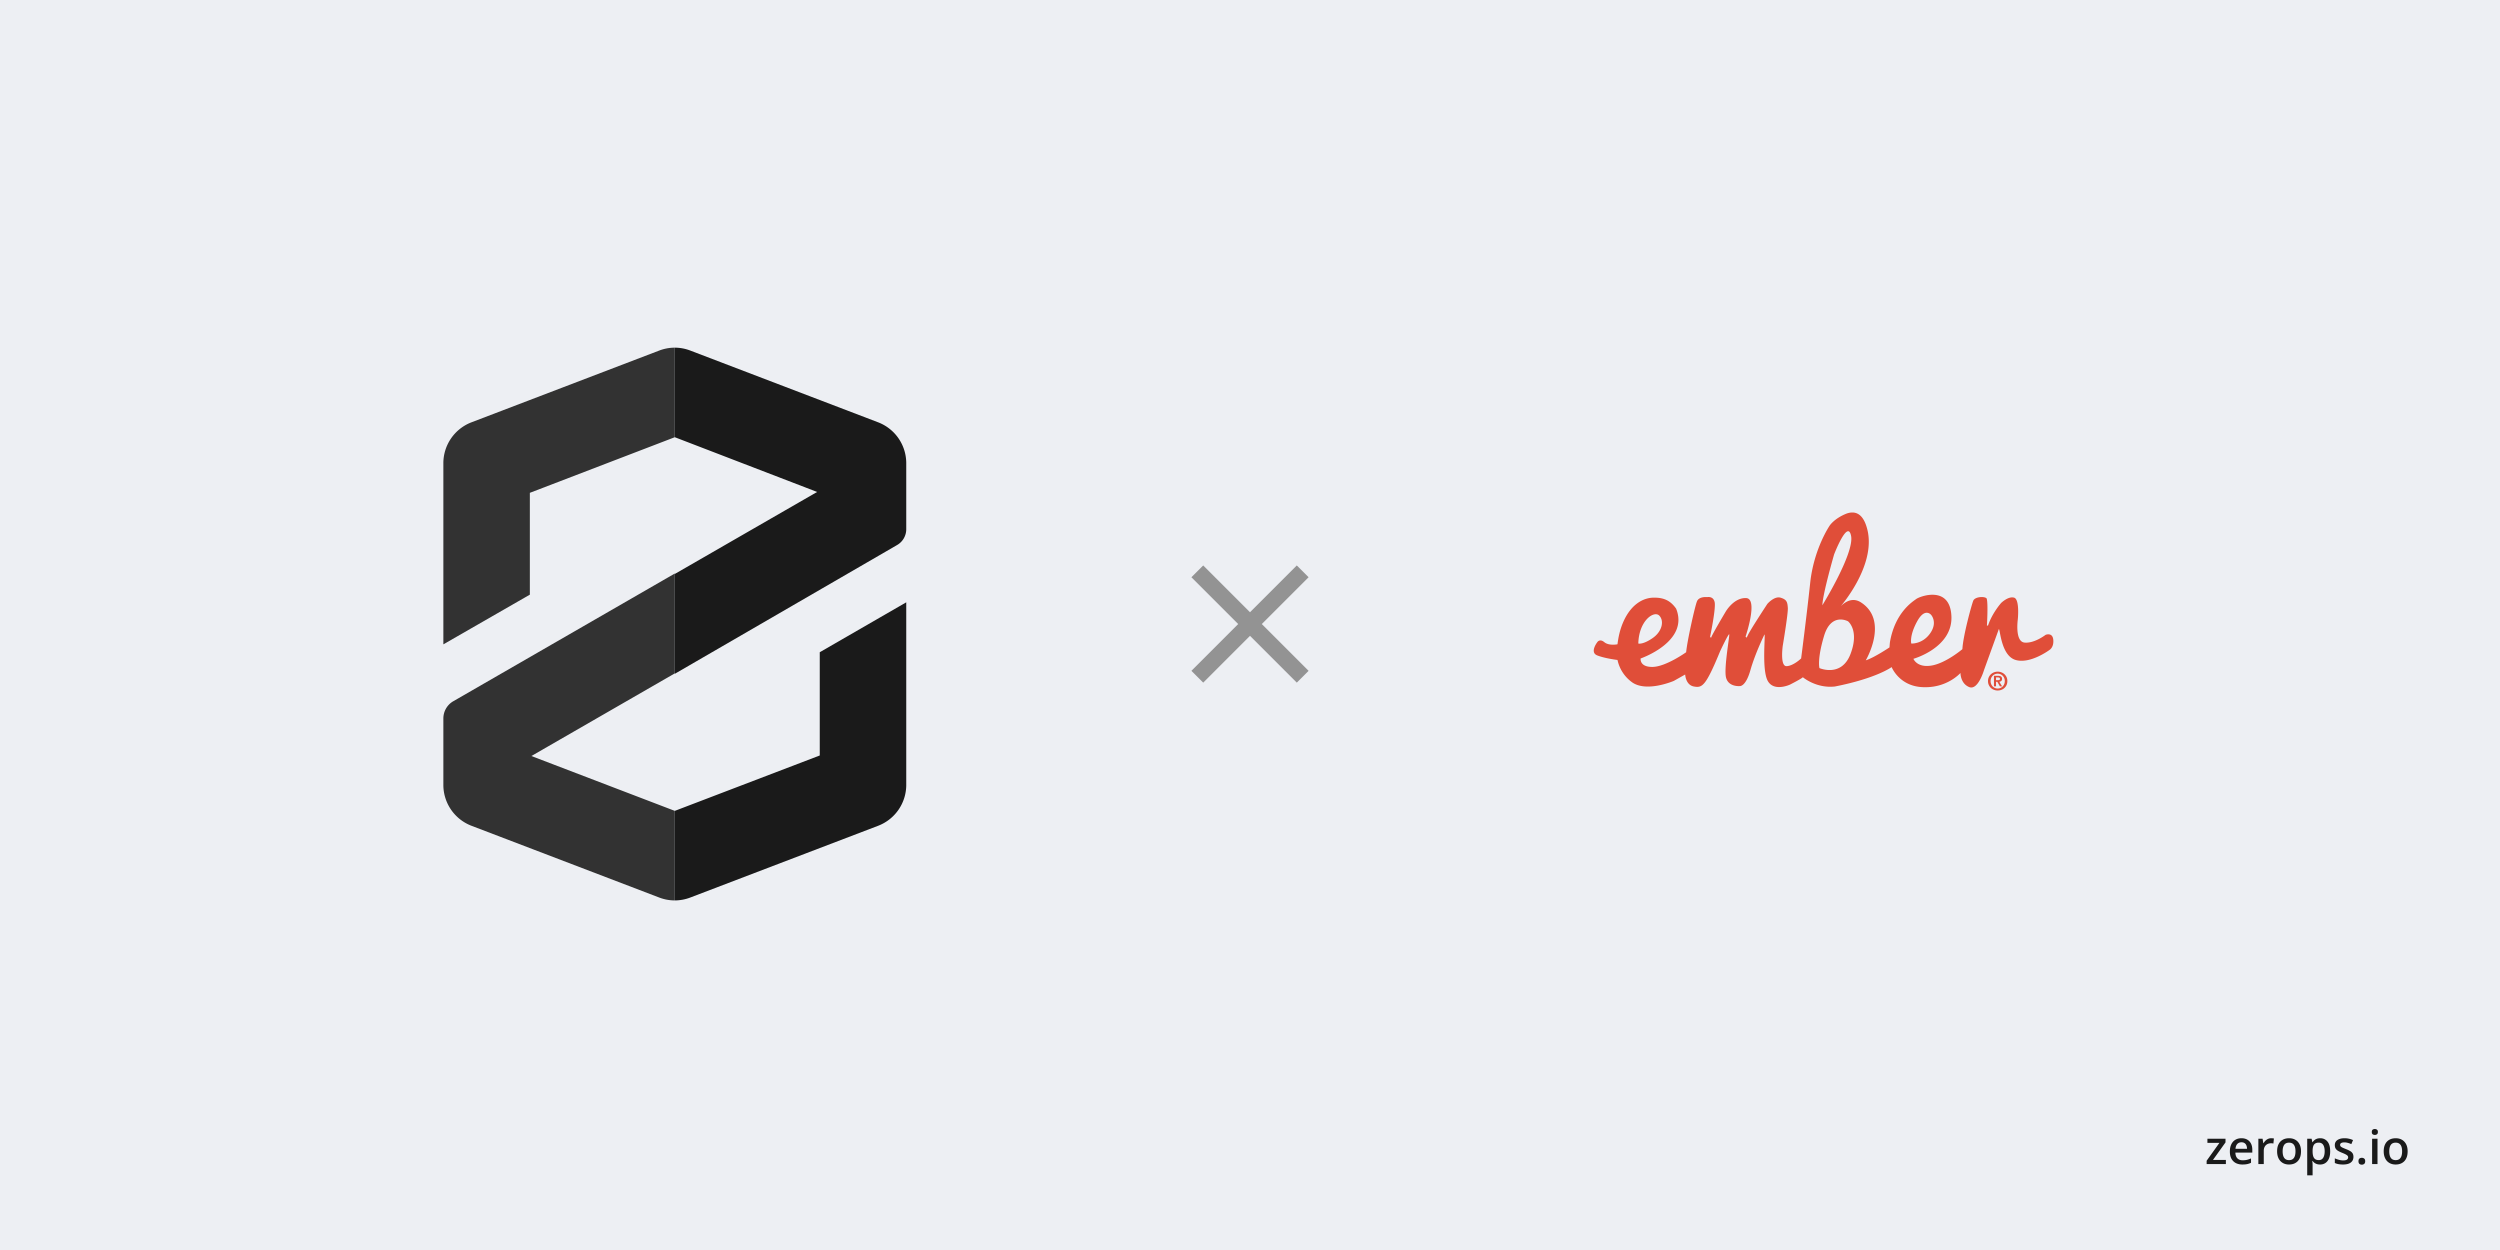 <svg width="1280" height="640" fill="none" xmlns="http://www.w3.org/2000/svg"><path fill="#EDEFF3" d="M0 0h1280v640H0z"/><path d="M1139.65 596h-9.85v-1.699l6.55-9.153h-6.15v-2.121h9.26v1.875l-6.42 8.977h6.61V596Zm7.97-13.219c1.16 0 2.15.239 2.98.715.83.477 1.46 1.152 1.91 2.027.44.875.67 1.922.67 3.141v1.477h-8.66c.03 1.257.36 2.226 1 2.906.65.68 1.56 1.019 2.72 1.019.83 0 1.57-.078 2.23-.234.66-.164 1.35-.402 2.05-.715v2.238c-.65.305-1.31.528-1.98.668-.67.141-1.48.211-2.42.211-1.27 0-2.39-.246-3.36-.738-.96-.5-1.71-1.242-2.26-2.226-.54-.985-.81-2.208-.81-3.668 0-1.454.25-2.688.74-3.704.49-1.015 1.18-1.789 2.07-2.32.89-.531 1.93-.797 3.12-.797Zm0 2.074c-.87 0-1.57.282-2.11.844-.53.563-.84 1.387-.94 2.473h5.91c-.01-.649-.12-1.223-.33-1.723-.2-.5-.51-.89-.94-1.172-.41-.281-.94-.422-1.59-.422Zm15.24-2.074c.21 0 .45.012.71.035.26.024.48.055.67.094l-.26 2.578a3.41 3.41 0 0 0-.61-.105 6.093 6.093 0 0 0-.63-.035c-.49 0-.96.082-1.41.246-.44.156-.84.398-1.18.726-.35.321-.61.723-.81 1.207-.2.485-.29 1.047-.29 1.688V596h-2.77v-12.973h2.16l.37 2.285h.13c.26-.46.58-.882.96-1.265.39-.383.82-.688 1.31-.914a3.83 3.83 0 0 1 1.65-.352Zm15.26 6.703c0 1.078-.14 2.036-.42 2.871-.28.836-.69 1.543-1.23 2.122a5.398 5.398 0 0 1-1.94 1.312c-.76.297-1.62.445-2.57.445-.89 0-1.71-.148-2.45-.445a5.537 5.537 0 0 1-1.93-1.312c-.54-.579-.96-1.286-1.26-2.122-.29-.835-.44-1.793-.44-2.871 0-1.429.24-2.64.74-3.632.5-1 1.21-1.762 2.13-2.286.92-.523 2.02-.785 3.29-.785 1.2 0 2.25.262 3.17.785.91.524 1.63 1.286 2.14 2.286.52 1 .77 2.21.77 3.632Zm-9.41 0c0 .946.12 1.754.34 2.426.24.672.6 1.188 1.08 1.547.49.352 1.11.527 1.88.527.76 0 1.39-.175 1.87-.527.49-.359.84-.875 1.07-1.547.23-.672.34-1.48.34-2.426 0-.945-.11-1.746-.34-2.402-.23-.664-.58-1.168-1.07-1.512-.48-.351-1.11-.527-1.88-.527-1.14 0-1.98.383-2.5 1.148-.52.766-.79 1.864-.79 3.293Zm19.24-6.703c1.53 0 2.77.563 3.7 1.688.94 1.125 1.4 2.797 1.4 5.015 0 1.469-.21 2.707-.65 3.715-.43 1-1.04 1.758-1.82 2.274-.77.507-1.67.761-2.7.761-.66 0-1.23-.086-1.72-.257a4.414 4.414 0 0 1-1.24-.668 5.114 5.114 0 0 1-.87-.914h-.16c.04.312.07.66.11 1.043.04.374.05.718.05 1.031v5.285h-2.76v-18.727h2.25l.39 1.793h.12c.25-.367.54-.707.88-1.019.36-.313.78-.559 1.27-.739.5-.187 1.08-.281 1.75-.281Zm-.74 2.25c-.76 0-1.37.153-1.83.457-.45.297-.79.746-1 1.348-.2.602-.31 1.355-.33 2.262v.386c0 .961.1 1.778.3 2.45.2.664.53 1.171.99 1.523.47.344 1.11.516 1.9.516.67 0 1.23-.184 1.67-.551.44-.367.77-.891.99-1.57.22-.68.33-1.481.33-2.403 0-1.398-.25-2.484-.75-3.258-.49-.773-1.25-1.16-2.27-1.16Zm17.75 7.266c0 .851-.21 1.57-.62 2.156-.41.586-1.02 1.031-1.82 1.336-.79.297-1.75.445-2.9.445-.91 0-1.69-.066-2.35-.199a8.017 8.017 0 0 1-1.84-.586v-2.379c.62.289 1.31.539 2.08.75.77.211 1.5.317 2.19.317.91 0 1.56-.141 1.96-.422.39-.289.59-.672.59-1.149 0-.281-.08-.531-.24-.75-.16-.226-.46-.457-.89-.691-.43-.242-1.07-.531-1.9-.867-.82-.328-1.51-.656-2.08-.985-.56-.328-.98-.722-1.27-1.183-.29-.469-.44-1.067-.44-1.793 0-1.149.46-2.02 1.36-2.613.92-.602 2.12-.903 3.62-.903.8 0 1.55.082 2.25.246.72.157 1.41.387 2.09.692l-.87 2.074c-.58-.258-1.17-.469-1.77-.633a6.28 6.28 0 0 0-1.79-.258c-.71 0-1.25.11-1.63.328-.37.219-.55.532-.55.938 0 .305.09.562.27.773.18.211.49.422.93.633.44.211 1.06.473 1.85.785.77.297 1.44.61 2 .938.57.32 1.01.715 1.31 1.183.31.469.46 1.075.46 1.817Zm2.58 2.25c0-.641.16-1.09.49-1.348.34-.265.74-.398 1.22-.398s.88.133 1.22.398c.34.258.51.707.51 1.348 0 .625-.17 1.078-.51 1.359-.34.274-.74.41-1.22.41s-.88-.136-1.22-.41c-.33-.281-.49-.734-.49-1.359Zm9.74-11.52V596h-2.76v-12.973h2.76Zm-1.36-4.968c.42 0 .78.113 1.09.339.31.227.47.618.47 1.172 0 .547-.16.938-.47 1.172-.31.227-.67.34-1.09.34-.44 0-.81-.113-1.12-.34-.29-.234-.44-.625-.44-1.172 0-.554.15-.945.44-1.172.31-.226.68-.339 1.12-.339Zm16.79 11.425c0 1.078-.14 2.036-.42 2.871-.28.836-.69 1.543-1.23 2.122a5.437 5.437 0 0 1-1.95 1.312c-.75.297-1.61.445-2.56.445-.89 0-1.71-.148-2.45-.445a5.67 5.67 0 0 1-1.94-1.312c-.54-.579-.95-1.286-1.25-2.122-.3-.835-.45-1.793-.45-2.871 0-1.429.25-2.64.74-3.632.5-1 1.21-1.762 2.14-2.286.92-.523 2.02-.785 3.29-.785 1.19 0 2.25.262 3.16.785.92.524 1.63 1.286 2.15 2.286.51 1 .77 2.21.77 3.632Zm-9.41 0c0 .946.11 1.754.34 2.426.24.672.59 1.188 1.08 1.547.48.352 1.11.527 1.87.527.77 0 1.39-.175 1.88-.527.48-.359.84-.875 1.07-1.547.22-.672.34-1.48.34-2.426 0-.945-.12-1.746-.34-2.402-.23-.664-.59-1.168-1.07-1.512-.49-.351-1.11-.527-1.89-.527-1.14 0-1.97.383-2.49 1.148-.53.766-.79 1.864-.79 3.293Z" fill="#1A1A1A"/><path d="m337.596 179.457-96.358 36.828A22.427 22.427 0 0 0 227 237.194v92.714l44.283-25.449v-52.131l74.217-28.475V178c-2.701.006-5.379.5-7.904 1.457ZM272.068 387.084l73.432-42.321v-51.122l-113.455 65.416a10.205 10.205 0 0 0-5.045 8.745v34.249a22.421 22.421 0 0 0 14.238 20.684l96.358 36.828a22.4 22.4 0 0 0 7.904 1.457v-45.852l-73.432-28.084Z" fill="#323232"/><path d="M459.291 279.066a9.36 9.36 0 0 0 4.709-8.24v-33.632a22.428 22.428 0 0 0-14.238-20.909l-96.414-36.828A22.44 22.44 0 0 0 345.5 178v45.853l72.871 28.027-72.871 41.985v51.122l113.791-65.921ZM353.348 459.563l96.414-36.828A22.426 22.426 0 0 0 464 402.051v-93.667l-44.284 25.56v52.86L345.5 415.168v45.852a22.418 22.418 0 0 0 7.848-1.457Z" fill="#1A1A1A"/><path d="m670 295.553-6.043-6.043L640 313.467l-23.957-23.957-6.043 6.043 23.957 23.957L610 343.467l6.043 6.043L640 325.553l23.957 23.957 6.043-6.043-23.957-23.957L670 295.553Z" fill="#939393"/><g clip-path="url(#a)" fill="#E04E39"><path d="M1047.33 325.05s-5.73 4.449-10.77 3.952c-5.04-.497-3.45-11.782-3.45-11.782s1.08-10.351-1.89-11.222c-2.96-.862-6.61 2.699-6.61 2.699s-4.54 5.051-6.71 11.49l-.6.197s.69-11.293-.1-13.866c-.59-1.285-6.02-1.185-6.91 1.088-.89 2.282-5.24 18.121-5.54 24.757 0 0-8.493 7.232-15.894 8.414-7.41 1.194-9.189-3.463-9.189-3.463s20.151-5.642 19.457-21.784c-.685-16.139-16.247-10.165-18.006-8.843-1.705 1.285-10.799 6.781-13.452 22.009-.089.511-.249 2.779-.249 2.779s-7.803 5.239-12.149 6.627c0 0 12.149-20.496-2.662-29.802-4.166-2.513-7.795-.2-9.956 1.924-1.325 1.303 17.954-19.839 13.506-38.759-2.113-9.003-6.605-9.968-10.725-8.509-6.256 2.473-8.626 6.133-8.626 6.133s-8.104 11.787-9.986 29.314c-1.876 17.521-4.64 38.714-4.64 38.714s-3.855 3.763-7.407 3.96c-3.561.192-1.979-10.599-1.979-10.599s2.764-16.433 2.576-19.208c-.206-2.77-.4-4.255-3.661-5.243-3.261-.994-6.819 3.167-6.819 3.167s-9.377 14.254-10.165 16.433l-.502.896-.489-.599s6.613-19.406.297-19.7c-6.322-.3-10.471 6.93-10.471 6.93s-7.212 12.084-7.509 13.466l-.489-.594s2.959-14.057 2.37-17.529c-.599-3.464-3.852-2.77-3.852-2.77s-4.148-.497-5.236 2.179c-1.085 2.675-5.037 20.393-5.534 26.038 0 0-10.368 7.425-17.19 7.522-6.81.102-6.116-4.326-6.116-4.326s24.991-8.575 18.172-25.505c-3.061-4.357-6.613-5.725-11.65-5.631-5.043.103-11.291 3.181-15.34 12.29-1.938 4.34-2.638 8.472-3.041 11.584 0 0-4.368.9-6.738-1.079-2.376-1.982-3.593 0-3.593 0s-4.069 5.203-.02 6.782c4.055 1.587 10.371 2.324 10.371 2.324a18.958 18.958 0 0 0 7.205 11.236c7.406 5.642 21.621-.52 21.621-.52l5.825-3.275s.2 5.36 4.449 6.139c4.246.786 6.025-.011 13.431-18.032 4.349-9.208 4.646-8.712 4.646-8.712.489-.102-2.864 17.521-1.582 22.273 1.285 4.76 6.913 4.263 6.913 4.263s3.064.591 5.534-8.124c2.467-8.712 7.213-18.317 7.213-18.317.585 0-1.485 18.017 1.67 23.765 3.164 5.745 11.362 1.928 11.362 1.928s5.731-2.893 6.622-3.787c0 0 6.796 5.806 16.384 4.752 21.442-4.232 29.068-9.948 29.068-9.948s3.684 9.357 15.094 10.228c13.032.985 20.151-7.23 20.151-7.23s-.1 5.342 4.44 7.23c4.55 1.879 7.61-8.701 7.61-8.701l7.6-21.007c.69 0 1.09 13.66 8.6 15.839 7.5 2.179 17.28-5.103 17.28-5.103s2.37-1.307 1.98-5.268c-.4-3.963-3.95-2.484-3.95-2.484Zm-197.844-9.914c2.661 2.573 1.676 8.115-3.361 11.579-5.031 3.472-7.31 2.778-7.31 2.778.3-11.784 8.009-16.939 10.671-14.357Zm98.278-40.696c1.679 8.912-14.714 35.448-14.714 35.448.194-5.943 6.019-26.042 6.019-26.042s7.007-18.317 8.692-9.409l.003.003Zm-16.202 67.628s-1.285-4.357 2.37-16.533c3.661-12.181 12.25-7.43 12.25-7.43s5.928 4.555 1.285 16.733c-4.64 12.179-15.905 7.23-15.905 7.23Zm49.981-23.86c4.046-7.424 7.21-3.369 7.21-3.369s3.455 3.763-.494 9.408c-3.955 5.643-9.68 5.249-9.68 5.249s-1.085-3.867 2.964-11.288Z"/><path d="M1021.97 348.256v-1.422h.9c.13 0 .25.014.38.028.13.018.26.052.36.098.11.045.2.111.27.197.07.085.1.202.1.348 0 .328-.1.542-.3.628-.24.092-.5.133-.76.123h-.95ZM1020.9 346v5.408h1.07v-2.31h.67l1.31 2.313h1.13l-1.45-2.364c.19-.019.38-.059.56-.12.17-.057.32-.143.44-.257.14-.111.23-.257.31-.434.08-.203.12-.421.11-.64 0-.585-.18-.999-.55-1.236-.36-.243-.89-.363-1.57-.363h-2.03V346Zm-1.71 2.71c0-.554.09-1.059.28-1.522.19-.457.44-.857.77-1.191.33-.345.73-.619 1.18-.803.44-.185.92-.277 1.4-.27a3.551 3.551 0 0 1 2.57 1.073c.7.728 1.08 1.703 1.06 2.713 0 .554-.09 1.059-.28 1.528a4.08 4.08 0 0 1-.78 1.205c-.34.345-.74.619-1.18.805-.44.186-.91.279-1.39.274a3.532 3.532 0 0 1-2.58-1.079 3.838 3.838 0 0 1-.77-1.205 3.812 3.812 0 0 1-.28-1.528Zm-1.33 0c0 .742.14 1.408.41 1.999.28.599.64 1.108 1.09 1.53.46.42.99.743 1.59.965.6.226 1.22.337 1.87.337.65 0 1.28-.114 1.87-.337.6-.222 1.13-.542 1.59-.965.45-.422.81-.928 1.09-1.527.27-.594.4-1.257.4-2.002 0-.731-.13-1.396-.4-1.987a4.755 4.755 0 0 0-1.09-1.517c-.46-.428-1-.759-1.59-.973a5.187 5.187 0 0 0-1.87-.343 5.158 5.158 0 0 0-3.46 1.313c-.48.447-.86.99-1.12 1.594a4.663 4.663 0 0 0-.38 1.913Z"/></g><defs><clipPath id="a"><path fill="#fff" transform="translate(816 262.402)" d="M0 0h237v114.217H0z"/></clipPath></defs></svg>
